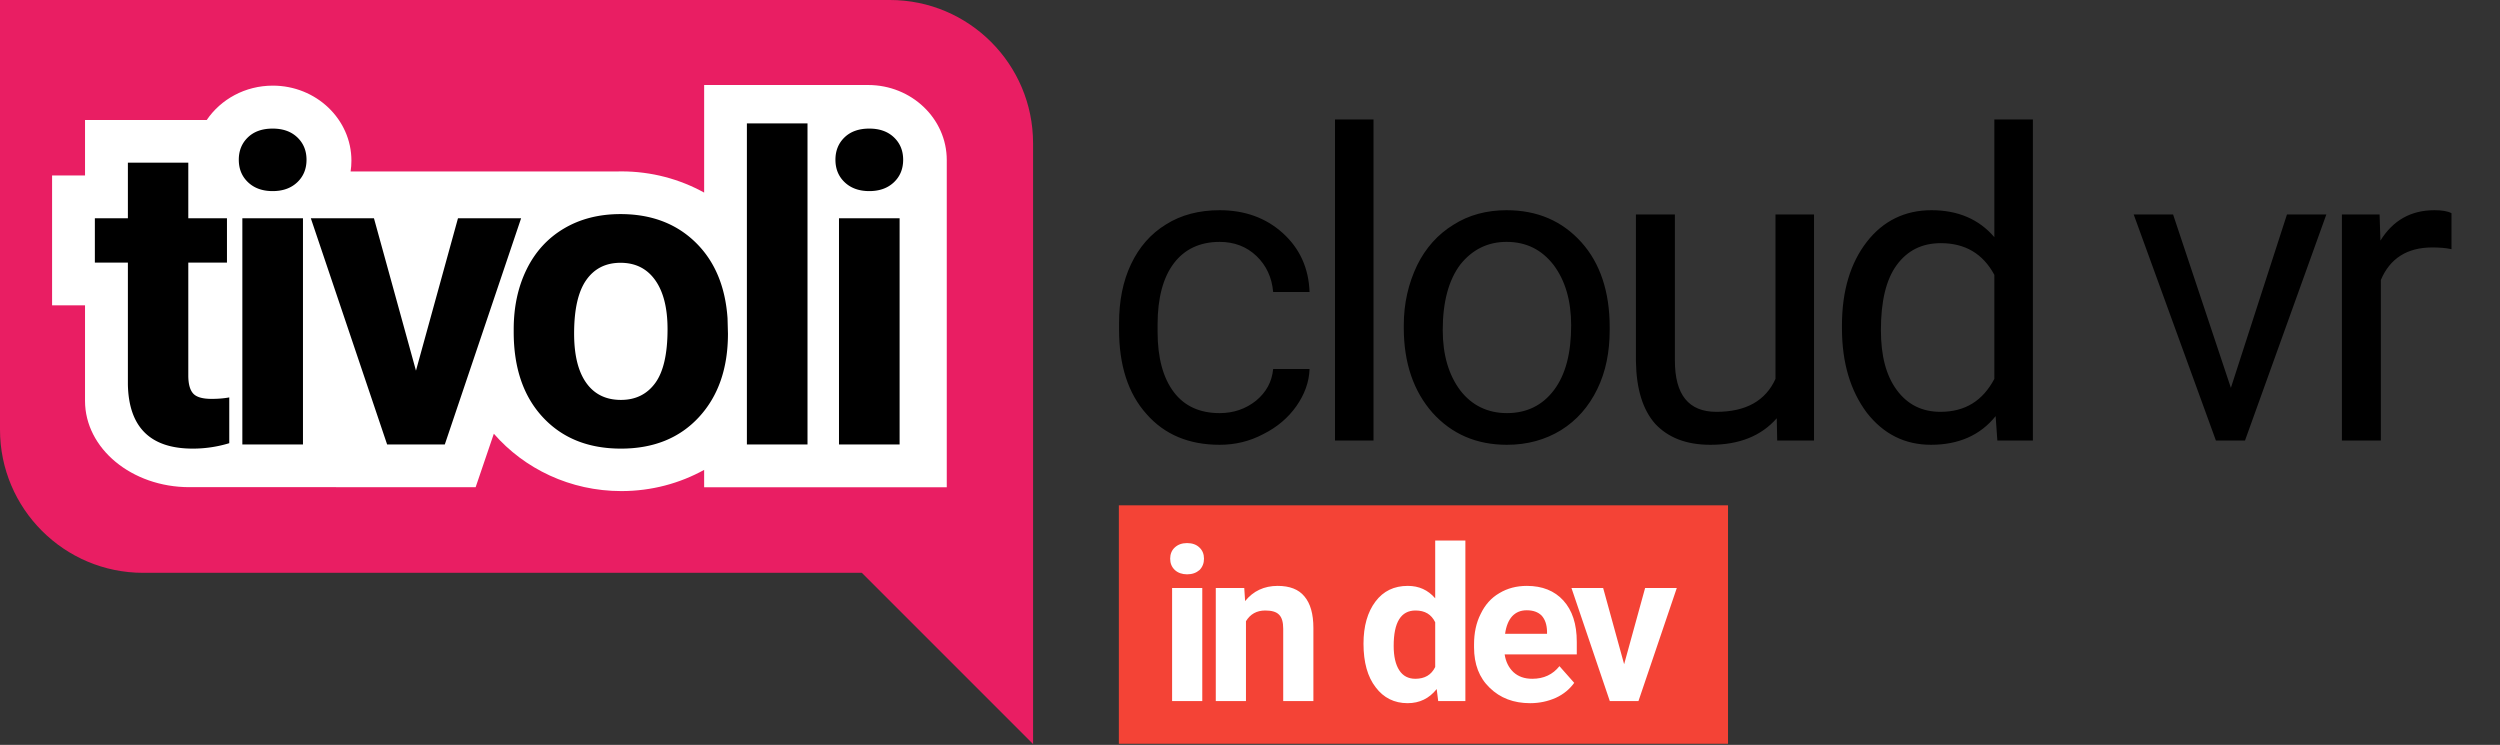 <svg viewBox="0 0 584 174" xmlns="http://www.w3.org/2000/svg" fill-rule="evenodd" clip-rule="evenodd" stroke-linejoin="round" stroke-miterlimit="1.414"><rect x="0" y="0" width="584" height="174" fill="#333333" stroke="none"/><path d="M207.871 0c18.463 0 33.453 14.99 33.453 33.453v140.36l-40-40H33.453C14.99 133.813 0 118.823 0 100.36V0h207.871z" fill="#e91e63"/><path d="M284.911 96.504c3.3 0 6.1-1 8.5-2.9 2.4-2 3.7-4.4 4-7.4h8.5c-.1 3.1-1.2 6-3.1 8.7-1.9 2.7-4.5 4.9-7.7 6.5-3.2 1.7-6.6 2.5-10.2 2.5-7.2 0-12.9-2.4-17.1-7.2-4.3-4.8-6.4-11.4-6.4-19.7v-1.5c0-5.2.9-9.8 2.8-13.8s4.6-7.1 8.2-9.3c3.5-2.2 7.7-3.3 12.5-3.3 5.9 0 10.8 1.8 14.7 5.3 4 3.6 6.1 8.2 6.3 13.8h-8.5c-.3-3.4-1.6-6.2-3.9-8.4s-5.2-3.3-8.6-3.3c-4.6 0-8.2 1.7-10.7 5s-3.8 8.1-3.8 14.3v1.7c0 6.1 1.3 10.8 3.8 14.1 2.5 3.3 6.1 4.9 10.7 4.9zM311.854 27.904h9v75h-9zM327.922 76.004c0-5.2 1.1-9.8 3.1-14 2-4.1 4.9-7.3 8.5-9.5 3.6-2.3 7.8-3.4 12.4-3.4 7.2 0 13 2.5 17.5 7.5 4.4 4.9 6.6 11.6 6.6 19.8v.7c0 5.1-.9 9.7-2.9 13.8-2 4.1-4.8 7.3-8.5 9.6-3.6 2.2-7.8 3.4-12.6 3.4-7.1 0-12.9-2.5-17.4-7.5-4.4-5-6.7-11.6-6.7-19.8v-.6zm9.1 1.1c0 5.8 1.4 10.5 4.1 14.1 2.7 3.5 6.4 5.3 10.9 5.3 4.6 0 8.3-1.8 11-5.4 2.7-3.6 4-8.6 4-15.1 0-5.8-1.4-10.5-4.1-14.1-2.8-3.6-6.4-5.4-11-5.4-4.4 0-8 1.8-10.8 5.3-2.7 3.6-4.1 8.7-4.1 15.3zM415.053 97.704c-3.6 4.1-8.7 6.2-15.5 6.2-5.7 0-9.9-1.7-12.9-4.9-2.9-3.3-4.4-8.1-4.5-14.6v-34.3h9.1v34.1c0 8 3.2 12 9.7 12 6.9 0 11.5-2.6 13.8-7.7v-38.4h9v52.8h-8.6l-.1-5.2zM430.28 76.004c0-8.1 2-14.6 5.8-19.5s8.9-7.4 15.1-7.4c6.2 0 11.1 2.1 14.7 6.3v-27.5h9v75h-8.3l-.4-5.7c-3.6 4.5-8.7 6.7-15.1 6.7-6.1 0-11.1-2.5-15-7.5-3.8-5.1-5.8-11.6-5.8-19.7v-.7zm9.1 1.1c0 6 1.2 10.6 3.7 14 2.5 3.4 5.9 5.1 10.2 5.1 5.8 0 9.9-2.6 12.6-7.7v-24.3c-2.7-5-6.9-7.4-12.5-7.4-4.4 0-7.8 1.7-10.3 5.1-2.5 3.4-3.7 8.5-3.7 15.2zM521.133 90.604l13.1-40.5h9.2l-19 52.8h-6.8l-19.2-52.8h9.2l13.5 40.5zM572.67 58.204c-1.4-.3-2.9-.4-4.5-.4-5.9 0-9.9 2.6-12 7.6v37.5h-9.1v-52.8h8.8l.2 6.1c2.9-4.7 7.1-7.1 12.6-7.1 1.7 0 3.1.2 4 .7v8.4z" fill-rule="nonzero"/><g><path d="M164.489 44.991V19.85h38.267v.009l.042-.001c10.137 0 18.367 7.854 18.367 17.528l-.001.192v76.253h-56.675v-4.068c-5.694 3.151-12.295 4.954-19.331 4.954-11.963 0-22.669-5.211-29.796-13.4l-4.254 12.499-65.925-.028c-.314.01-.63.015-.947.015-13.452 0-24.374-9.035-24.374-20.164l.001-.219V71.329h-7.697V40.994h7.697V28.025h28.433c3.273-4.825 8.963-8.02 15.429-8.02 10.137 0 18.367 7.853 18.367 17.527 0 .858-.065 1.702-.19 2.527h61.91c.447-.015.895-.022 1.346-.022 7.036 0 13.637 1.803 19.331 4.954z" fill="#fff"/></g><g><path d="M43.986 37.999v12.989h9.033v10.351h-9.033v26.367c0 1.954.374 3.353 1.123 4.2.748.846 2.181 1.269 4.296 1.269 1.563 0 2.946-.114 4.151-.342v10.694a29.06 29.06 0 01-8.545 1.269c-9.896 0-14.941-4.996-15.137-14.99V61.339h-7.715V50.988h7.715V37.999h14.112zm76.015 38.916c0-5.24 1.009-9.912 3.028-14.013 2.018-4.102 4.923-7.276 8.715-9.522 3.793-2.246 8.195-3.369 13.208-3.369 7.129 0 12.948 2.181 17.456 6.543 4.509 4.362 7.024 10.287 7.544 17.774l.098 3.613c0 8.105-2.262 14.608-6.787 19.507-4.525 4.899-10.596 7.348-18.213 7.348-7.617 0-13.696-2.441-18.237-7.324-4.541-4.883-6.812-11.523-6.812-19.922v-.635zm68.633 26.905h-14.16v-75h14.16v75zm-117.861 0h-14.16V50.988h14.16v52.832zm139.375 0h-14.16V50.988h14.16v52.832zm-106.241 0H90.431L72.609 50.988h14.746l9.814 35.595 9.815-35.595h14.746l-17.823 52.832zm30.206-25.903c0 5.021.944 8.86 2.832 11.517s4.589 3.985 8.105 3.985c3.418 0 6.087-1.312 8.008-3.936 1.92-2.625 2.881-6.822 2.881-12.593 0-4.923-.961-8.737-2.881-11.443-1.921-2.706-4.623-4.059-8.106-4.059-3.45 0-6.119 1.345-8.007 4.035-1.888 2.689-2.832 6.854-2.832 12.494zM55.782 37.316c0-2.116.708-3.858 2.124-5.225 1.416-1.367 3.345-2.051 5.787-2.051 2.408 0 4.329.684 5.761 2.051 1.433 1.367 2.149 3.109 2.149 5.225 0 2.148-.725 3.906-2.173 5.273-1.449 1.367-3.361 2.051-5.737 2.051-2.377 0-4.289-.684-5.738-2.051-1.448-1.367-2.173-3.125-2.173-5.273zm139.375 0c0-2.116.708-3.858 2.124-5.225 1.416-1.367 3.345-2.051 5.787-2.051 2.408 0 4.329.684 5.761 2.051 1.433 1.367 2.149 3.109 2.149 5.225 0 2.148-.725 3.906-2.173 5.273-1.449 1.367-3.361 2.051-5.737 2.051-2.377 0-4.289-.684-5.738-2.051-1.448-1.367-2.173-3.125-2.173-5.273z" fill-rule="nonzero"/></g><g><path fill="#f44336" d="M261.363 118.043h142.3v55.7h-142.3z"/><path d="M280.852 163.763h-7.05v-26.4h7.05v26.4zm-7.5-33.25c0-1.05.35-1.95 1.05-2.6.75-.7 1.7-1.05 2.9-1.05s2.2.35 2.9 1.05c.7.65 1.05 1.55 1.05 2.6s-.35 1.95-1.05 2.65c-.75.65-1.7 1-2.9 1-1.15 0-2.15-.35-2.85-1-.75-.7-1.1-1.6-1.1-2.65zM290.659 137.363l.2 3.05c1.9-2.35 4.45-3.55 7.6-3.55 2.8 0 4.9.8 6.25 2.45 1.4 1.65 2.1 4.1 2.1 7.4v17.05h-7.05v-16.9c0-1.5-.3-2.6-.95-3.25-.65-.7-1.75-1-3.25-1-2 0-3.5.85-4.5 2.5v18.65h-7.05v-26.4h6.65zM318.513 150.363c0-4.1.95-7.4 2.8-9.85 1.85-2.45 4.35-3.65 7.55-3.65 2.6 0 4.7.95 6.4 2.9v-13.5h7.05v37.5h-6.35l-.35-2.8c-1.75 2.2-4 3.3-6.8 3.3-3.1 0-5.6-1.25-7.45-3.7-1.9-2.45-2.85-5.85-2.85-10.2zm7.05.5c0 2.5.45 4.4 1.3 5.7.85 1.35 2.15 2 3.75 2 2.2 0 3.75-.9 4.65-2.75v-10.45c-.9-1.85-2.4-2.75-4.6-2.75-3.4 0-5.1 2.75-5.1 8.25zM357.437 164.263c-3.85 0-7-1.2-9.45-3.6-2.45-2.35-3.65-5.5-3.65-9.45v-.7c0-2.65.5-5.05 1.55-7.1 1-2.1 2.45-3.75 4.35-4.85 1.9-1.15 4.05-1.7 6.45-1.7 3.6 0 6.45 1.15 8.5 3.4 2.1 2.3 3.15 5.5 3.15 9.7v2.9h-16.85c.25 1.7.95 3.1 2.05 4.15 1.15 1.05 2.6 1.55 4.4 1.55 2.7 0 4.8-1 6.35-2.95l3.45 3.9c-1.05 1.45-2.45 2.65-4.3 3.5-1.8.8-3.8 1.25-6 1.25zm-.8-21.7c-1.4 0-2.5.45-3.4 1.4-.85.95-1.4 2.3-1.65 4.1h9.8v-.6c-.05-1.55-.45-2.75-1.25-3.65-.85-.85-2-1.25-3.5-1.25zM379.396 155.163l4.9-17.8h7.4l-8.95 26.4h-6.7l-8.95-26.4h7.4l4.9 17.8z" fill="#fff" fill-rule="nonzero"/></g></svg>